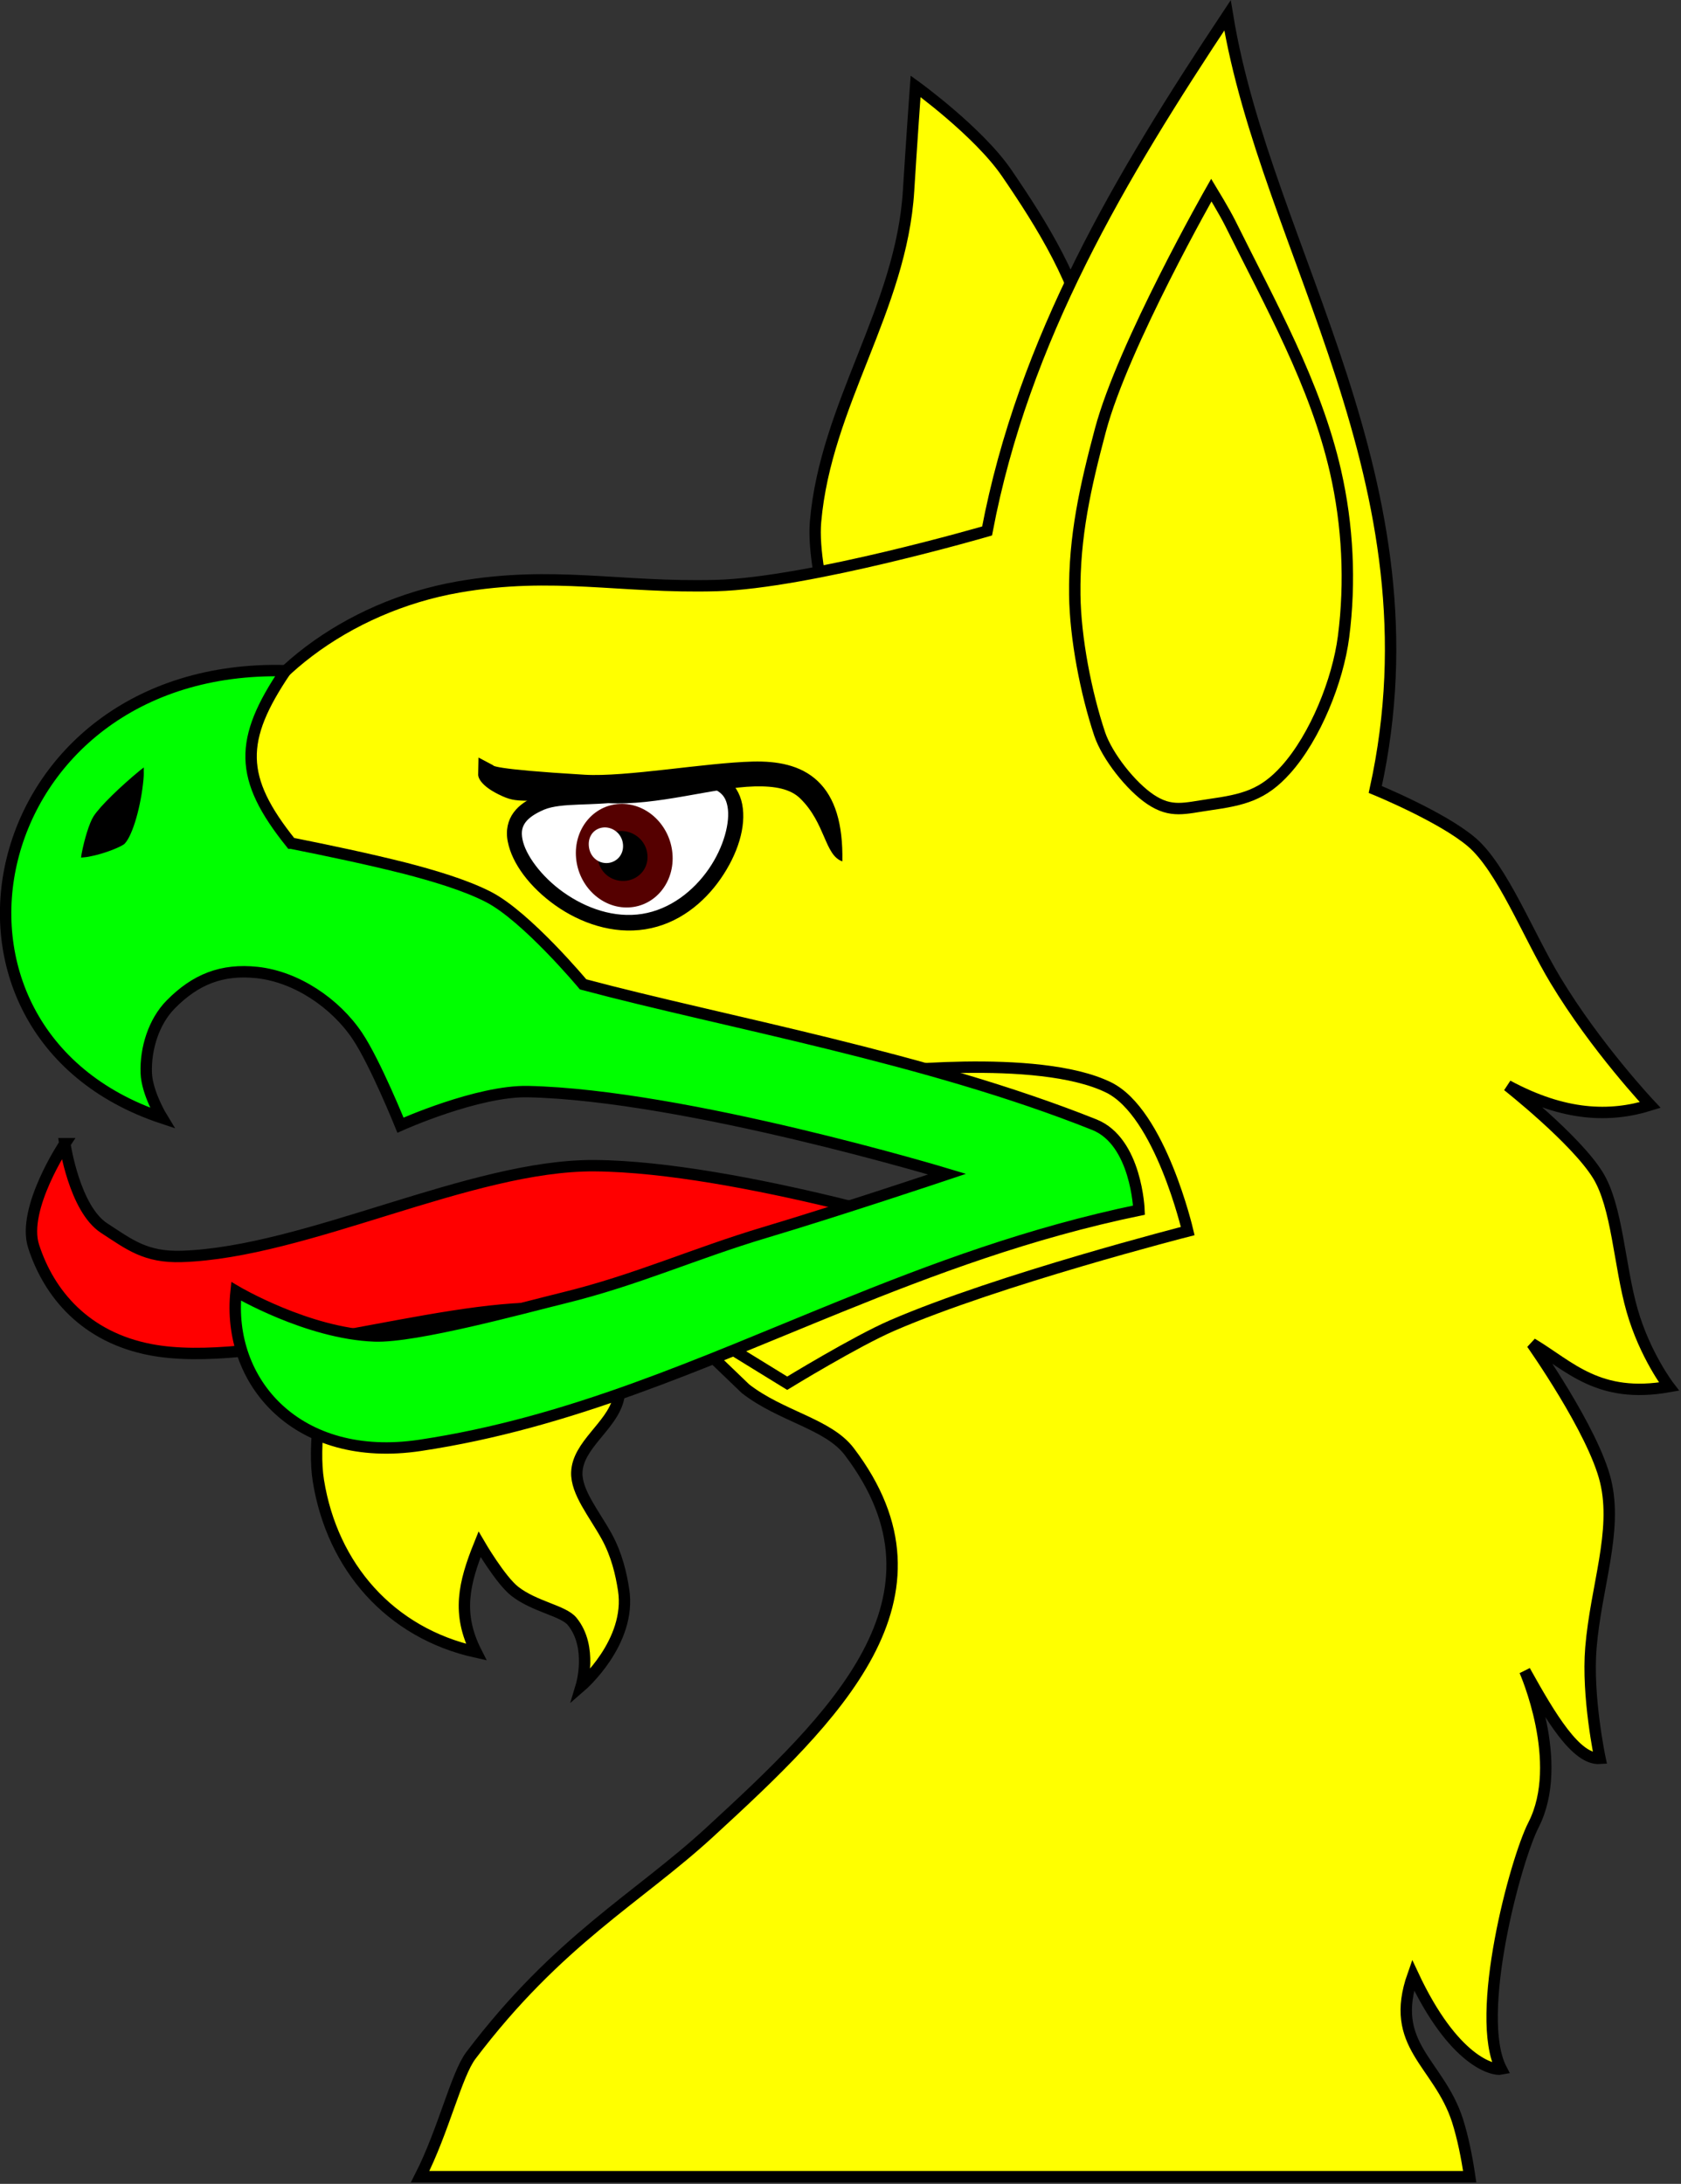 <?xml version="1.0" encoding="UTF-8" standalone="no"?>
<svg
   width="192.388"
   height="249.857"
   version="1.1"
   viewBox="0 0 192.388 249.857"
   id="svg3614"
   sodipodi:docname="griffin-head.svg"
   inkscape:version="1.2.2 (b0a84865, 2022-12-01)"
   inkscape:dataloss="true"
   xmlns:inkscape="http://www.inkscape.org/namespaces/inkscape"
   xmlns:sodipodi="http://sodipodi.sourceforge.net/DTD/sodipodi-0.dtd"
   xmlns="http://www.w3.org/2000/svg"
   xmlns:svg="http://www.w3.org/2000/svg"
   xmlns:rdf="http://www.w3.org/1999/02/22-rdf-syntax-ns#"
   xmlns:cc="http://creativecommons.org/ns#"
   xmlns:dc="http://purl.org/dc/elements/1.1/">
  <rect x="0" y="0" width="192.388" height="249.857" fill="#333333" stroke="none"/>
  <title
     id="title2847">Griffin_Head_couped</title>
  <sodipodi:namedview
     id="namedview3616"
     pagecolor="#ffffff"
     bordercolor="#000000"
     borderopacity="0.25"
     inkscape:showpageshadow="2"
     inkscape:pageopacity="0.0"
     inkscape:pagecheckerboard="0"
     inkscape:deskcolor="#d1d1d1"
     showgrid="false"
     inkscape:zoom="3.99829"
     inkscape:cx="96.2911"
     inkscape:cy="124.928"
     inkscape:window-width="1920"
     inkscape:window-height="974"
     inkscape:window-x="-11"
     inkscape:window-y="-11"
     inkscape:window-maximized="1"
     inkscape:current-layer="g2602"
     inkscape:pageshadow="2"
     inkscape:snap-smooth-nodes="true"
     showguides="false" />
  <defs
     id="defs2" />
  <style
     type="text/css"
     id="style1558">.st0{fill:#529423}.st1{fill:none;stroke:#2d5016;stroke-width:1.2}.st2{fill:#4b8820}.st3{fill:#447821}.st4{fill:#2d5016}.st5{fill:#fff}.st6{fill:none;stroke:#999;stroke-width:1.2}.st7{fill:#f9f9f9}.st8{fill:#f2f2f2}.st9{fill:#e6e6e6}.st10{fill:#b9b9b9}.st11{fill:#f3c702}.st12{fill:none;stroke:#a80;stroke-width:1.2}.st13{fill:#f5d858}.st14{fill:#f8e58f}</style>
  <style
     type="text/css"
     id="style1560" />
  <style
     type="text/css"
     id="style1562" />
  <style
     type="text/css"
     id="style1564" />
  <style
     type="text/css"
     id="style1566" />
  <style
     type="text/css"
     id="style1568" />
  <style
     type="text/css"
     id="style1570" />
  <style
     type="text/css"
     id="style1572" />
  <style
     type="text/css"
     id="style1574" />
  <style
     type="text/css"
     id="style1576" />
  <style
     type="text/css"
     id="style1578" />
  <style
     type="text/css"
     id="style1580" />
  <style
     type="text/css"
     id="style1582" />
  <style
     type="text/css"
     id="style1584" />
  <style
     type="text/css"
     id="style1586" />
  <style
     type="text/css"
     id="style1588" />
  <style
     type="text/css"
     id="style1590" />
  <style
     type="text/css"
     id="style1592" />
  <style
     type="text/css"
     id="style1594" />
  <style
     type="text/css"
     id="style1596" />
  <style
     type="text/css"
     id="style1598" />
  <style
     type="text/css"
     id="style1600" />
  <style
     type="text/css"
     id="style1602" />
  <style
     type="text/css"
     id="style1604" />
  <style
     type="text/css"
     id="style1606" />
  <style
     type="text/css"
     id="style1608" />
  <style
     type="text/css"
     id="style1610" />
  <style
     type="text/css"
     id="style1612" />
  <style
     type="text/css"
     id="style1614" />
  <style
     type="text/css"
     id="style1616" />
  <style
     type="text/css"
     id="style1618" />
  <g
     id="g923"
     transform="translate(-44.918,-16.184)">
    <g
       transform="matrix(-0.854,0.169,0.174,0.863,996.124,-1036)"
       id="g2588"
       style="stroke:#000000;stroke-width:1.491;stroke-opacity:1">
      <path
         d="m 1285.3,1130.2 c 0,0 -15.11,8.34 -18.62,16.14 -1.67,3.7 -1.82,6.8 0,10.43 1.59,3.18 6.37,4.73 7.2,8.19 0.6,2.5 -1.17,5.72 -2.18,8.88 -0.83,2.6 -0.9,5.17 -0.8,7.27 0.31,6.88 7.94,11.17 7.94,11.17 0,0 -2.52,-4.65 -0.49,-8.44 0.85,-1.6 4.43,-2.79 6.61,-5.29 1.56,-1.79 3.32,-6.88 3.32,-6.88 3.06,4.6 4.74,8.29 3.23,13.66 10.62,-4.61 16.34,-14.52 15.89,-25.83 -0.37,-9.23 -9.68,-25.58 -9.68,-25.58 z"
         stroke="#806600"
         stroke-width="1.491"
         id="path2582"
         style="fill:#ffff00;stroke:#000000;stroke-opacity:1" />
    </g>
    <path
       d="m 52.336,147.035 c 0,0 -4.963,7.436 -3.569,11.743 1.765,5.454 5.937,10.407 13.405,11.829 11.853,2.257 32.622,-5.061 45.237,-4.749 19.2,0.474 46.545,12.837 46.545,12.837 l 1.833,-20.738 c 0,0 -26.454,-8.292 -42.827,-8.405 -14.16,-0.1 -32.983,9.921 -47.242,10.381 -4.153,0.134 -5.999,-1.372 -8.876,-3.236 -3.415,-2.212 -4.506,-9.662 -4.506,-9.662 z"
       fill="#c40000"
       id="langued"
       style="fill:#ff0000;fill-opacity:1;stroke:#000000;stroke-width:1.305;stroke-opacity:1"
       inkscape:label="#langued" />
    <g
       id="g1100"
       transform="matrix(1.379,0,0,1.379,-50.272,35.069)">
      <g
         stroke-width="1.491"
         id="g2602"
         transform="matrix(0.592,-0.219,0.222,0.599,-1483.49,719.151)"
         style="fill:#ffff00">
        <path
           transform="translate(-148.6,-542.44)"
           d="m 2931.7,431.08 c 0,0 0.32,-14.649 3.39,-21.064 6.63,-13.854 20.31,-22.091 26.58,-36.11 2.37,-5.295 5.64,-12.413 5.64,-12.413 0,0 5.67,8.363 7.27,14.67 2.03,8.023 3.81,16.675 2.38,24.825 -1.47,8.324 -5.27,17.507 -11.03,23.697 -4.24,4.56 -16.93,7.899 -16.93,7.899 z"
           stroke-width="1.491"
           id="path2600"
           style="fill:#ffff00;stroke:#000000;stroke-opacity:1" />
      </g>
      <path
         id="path2634"
         style="fill:#ffff00;stroke:#000000;stroke-width:3.353;stroke-opacity:1"
         d="M 606.043,-44.045 C 574.516,3.424 546.027,51.127 535.285,107.652 c 0,0 -52.56,15.311 -79.664,16.061 -28.305,0.783 -47.957,-4.437 -75.832,0.41 -66.069,11.489 -113.476,86.886 -16.316,121.693 l 38.914,17.127 127.847,18.383 39.422,22.748 -120.392,41.602 14.925,14.34 c 10.512,8.172 24.316,10.311 30.518,18.463 32.754,43.045 -4.42,78.332 -41.01,111.978 -21.262,19.552 -44.632,31.76 -70.332,65.717 -4.274,5.65 -8.048,22.164 -14.931,35.668 h 308.892 c -0.871,-5.876 -1.997,-11.476 -3.601,-16.551 -5.56,-17.134 -20.428,-21.972 -13.08,-42.783 11.942,25.511 23.6,28.139 25.97,27.66 -8.105,-15.661 4.148,-61.409 9.485,-71.828 9.41,-18.372 -2.555,-45.338 -2.555,-45.338 7.557,13.584 15.081,26.248 22.123,25.764 0,0 -3.87,-18.261 -2.67,-32.588 1.511,-18.03 7.872,-34.19 4.328,-48.938 -3.579,-14.895 -21.693,-40.511 -21.693,-40.511 11.169,6.671 19.552,16.348 40.332,12.652 0,0 -7.055,-9.179 -10.85,-22.424 -3.794,-13.242 -4.327,-30.553 -10.115,-39.844 -6.586,-10.574 -26.502,-26.261 -26.502,-26.261 16.594,8.946 30.046,9.408 41.947,5.685 0,0 -16.007,-16.972 -27.931,-36.789 -8.036,-13.355 -15.658,-32.886 -24.569,-40.523 -8.701,-7.457 -28.414,-15.52 -28.414,-15.52 C 669.489,93.243 617.437,25.463 606.043,-44.045 Z"
         transform="matrix(0.282,0,0,0.282,-6.15e-4,0)" />
      <g
         id="g2506"
         transform="matrix(1.746,-0.647,0.647,1.746,-531.635,-70.895)">
        <path
           style="text-indent:0;text-decoration-line:none;text-transform:none;fill:#000000;stroke-width:0.508"
           id="path2708" />
        <path
           d="m 329.89,193.244 c 1.5,0.325 2.4,0.438 3.759,-0.282 1.728,-0.915 3.54,-2.908 4.456,-4.651 1.143,-2.177 1.908,-4.601 2.227,-7.045 0.518,-3.963 -0.138,-8.003 -0.557,-11.978 -0.06,-0.568 -0.278,-1.691 -0.278,-1.691 0,0 -6.082,5.099 -8.354,8.314 -1.497,2.119 -2.746,4.032 -3.62,6.482 -0.649,1.822 -1.051,4.265 -1.114,6.201 -0.03,1.049 0.499,2.676 1.114,3.523 0.652,0.897 1.291,0.894 2.367,1.127 z"
           id="path2746"
           style="fill:#ffff00;stroke:#000000;stroke-width:0.508;stroke-opacity:1" />
      </g>
      <path
         d="m 125.179,95.419 9.182,5.648 c 0,0 5.669,-3.47 8.709,-4.786 8.851,-3.83 24.533,-7.838 24.533,-7.838 0,0 -2.271,-9.811 -6.572,-11.918 -5.888,-2.885 -19.551,-1.183 -19.551,-1.183 l 15.247,8.705 z"
         id="path2646"
         style="fill:#ffff00;stroke:#000000;stroke-width:0.946;stroke-opacity:1" />
    </g>
    <g
       id="g36397"
       transform="matrix(2.407,-0.892,0.892,2.407,-783.34,-62.688)">
      <g
         id="g36387">
        <path
           d="m 300.389,184.038 c -0.283,1.685 1.436,4.856 4.122,5.391 2.687,0.535 5.325,-1.768 5.608,-3.454 0.283,-1.685 -1.997,-1.748 -4.684,-2.283 -2.686,-0.535 -4.763,-1.339 -5.046,0.346 z"
           fill="#ffffff"
           id="path2686"
           style="stroke-width:0.508" />
        <path
           d="m 309.063,183.905 c 0.452,0.206 0.85,0.45 1.109,0.808 0.258,0.358 0.36,0.837 0.276,1.336 -0.167,0.999 -0.964,2.014 -2.051,2.773 -1.086,0.759 -2.485,1.236 -3.932,0.947 -1.447,-0.288 -2.628,-1.271 -3.398,-2.4 -0.77,-1.129 -1.164,-2.406 -0.996,-3.404 0.08,-0.5 0.336,-0.883 0.694,-1.118 0.358,-0.235 0.785,-0.324 1.275,-0.342 0.98,-0.04 2.256,0.621 3.6,0.888 1.343,0.268 2.518,0.1 3.423,0.512 z m -0.237,0.628 c -0.785,-0.357 -1.967,-0.186 -3.311,-0.453 -1.343,-0.268 -2.58,-0.912 -3.43,-0.88 -0.425,0.02 -0.753,0.1 -0.967,0.236 -0.214,0.14 -0.341,0.324 -0.398,0.667 -0.115,0.687 0.201,1.838 0.891,2.85 0.69,1.012 1.719,1.877 2.959,2.124 1.239,0.246 2.5,-0.163 3.474,-0.844 0.975,-0.68 1.64,-1.636 1.756,-2.323 0.06,-0.343 0,-0.561 -0.152,-0.774 -0.155,-0.214 -0.43,-0.424 -0.822,-0.603 z"
           style="text-indent:0;text-decoration-line:none;text-transform:none;fill:#000000;stroke-width:0.508"
           id="path2690" />
      </g>
      <g
         id="g36383">
        <ellipse
           cx="-343.395"
           cy="85.035"
           rx="2.15"
           ry="2.316"
           id="ellipse2692"
           transform="matrix(-0.953,-0.304,-0.265,0.964,0,0)"
           style="fill:#550000;stroke-width:0.509" />
        <path
           d="m 304.926,185.268 c 0.555,0.178 0.955,0.78 0.778,1.42 -0.176,0.641 -0.815,0.911 -1.371,0.734 -0.556,-0.177 -0.929,-0.748 -0.748,-1.41 0.182,-0.661 0.785,-0.921 1.341,-0.744 z"
           fill="#554400"
           id="path2694"
           style="fill:#000000;stroke-width:0.687" />
        <path
           d="m 304.317,184.873 c 0.381,0.122 0.652,0.547 0.526,1.004 -0.126,0.457 -0.567,0.655 -0.949,0.533 -0.381,-0.122 -0.634,-0.525 -0.504,-0.997 0.13,-0.472 0.546,-0.661 0.927,-0.54 z"
           fill="#ffffff"
           id="path2696"
           style="stroke-width:0.481" />
      </g>
      <path
         d="m 300.417,181.858 c -0.735,-0.779 -0.546,-1.146 -0.546,-1.146 l 0.277,-0.706 0.495,0.554 v 0 0 c 0,0 -0.196,0.108 3.671,1.807 1.697,0.745 5.221,1.367 7.236,2.056 1.007,0.345 1.949,0.875 2.416,1.825 0.467,0.951 0.398,2.173 -0.215,3.735 -0.649,-0.529 -0.109,-1.853 -0.788,-3.284 -0.258,-0.545 -0.853,-0.913 -1.719,-1.209 -1.731,-0.592 -4.374,-0.687 -6.414,-1.583 -3.667,-1.611 -3.678,-1.27 -4.412,-2.049 z"
         fill="#c59d00"
         style="text-indent:0;text-decoration-line:none;text-transform:none;fill:#000000;stroke-width:0.508"
         id="path2702" />
    </g>
    <g
       id="beaked"
       transform="matrix(1.293,-0.479,0.479,1.293,-104.359,113.658)"
       inkscape:label="#beaked">
      <path
         d="m 124.421,45.311 c -2.196,-6.587 -1.088,-9.534 4.554,-13.572 -23.501,-9.404 -40.2,17.032 -22.505,31.241 0,0 -0.465,-2.363 0.06,-3.954 0.631,-1.916 2.057,-3.776 3.868,-4.626 2.658,-1.248 5.024,-1.307 7.654,0 2.925,1.454 5.205,4.624 5.977,7.829 0.62,2.577 0.784,8.184 0.784,8.184 0,0 7.003,-0.474 10.899,1.067 12.149,4.808 30.236,18.504 30.236,18.504 0,0 -9.437,-0.297 -15.821,-0.712 -6.2,-0.403 -11.407,0 -17.58,-0.712 -3.361,-0.386 -12.689,-1.198 -15.821,-2.491 -5.156,-2.128 -9.496,-7.469 -9.496,-7.469 -3.375,6.793 -0.183,15.186 9.867,17.288 12.331,2.579 24.222,1.698 36.677,1.321 8.337,-0.253 16.926,-0.279 26.07,1.109 0,0 1.791,-5.406 -1.012,-7.938 -11.137,-10.061 -25.728,-18.573 -35.746,-25.657 0,0 -2.446,-6.901 -4.84,-9.524 -1.501,-1.646 -3.824,-3.353 -5.646,-4.626 -2.673,-1.836 -5.42,-3.56 -8.178,-5.262 z"
         fill="#ebd25d"
         id="path2754"
         style="fill:#00ff00;stroke:#000000;stroke-width:0.946;stroke-opacity:1" />
      <path
         d="m 115.145,35.179 c -0.181,0.434 -0.137,0.435 -0.366,0.914 -0.939,1.965 -2.418,4.012 -3.311,4.462 -0.281,0.141 -1.834,0.215 -3.161,-0.017 -0.349,-0.061 -0.338,-0.084 -0.64,-0.153 0.08,-0.142 0.06,-0.128 0.15,-0.28 0.611,-1.023 1.495,-2.188 2.012,-2.575 0.84,-0.629 3.037,-1.572 4.908,-2.223 0.221,-0.077 0.197,-0.058 0.408,-0.128 z"
         fill="#806600"
         id="path2768"
         style="fill:#000000;stroke-width:0.946" />
    </g>
  </g>
</svg>
